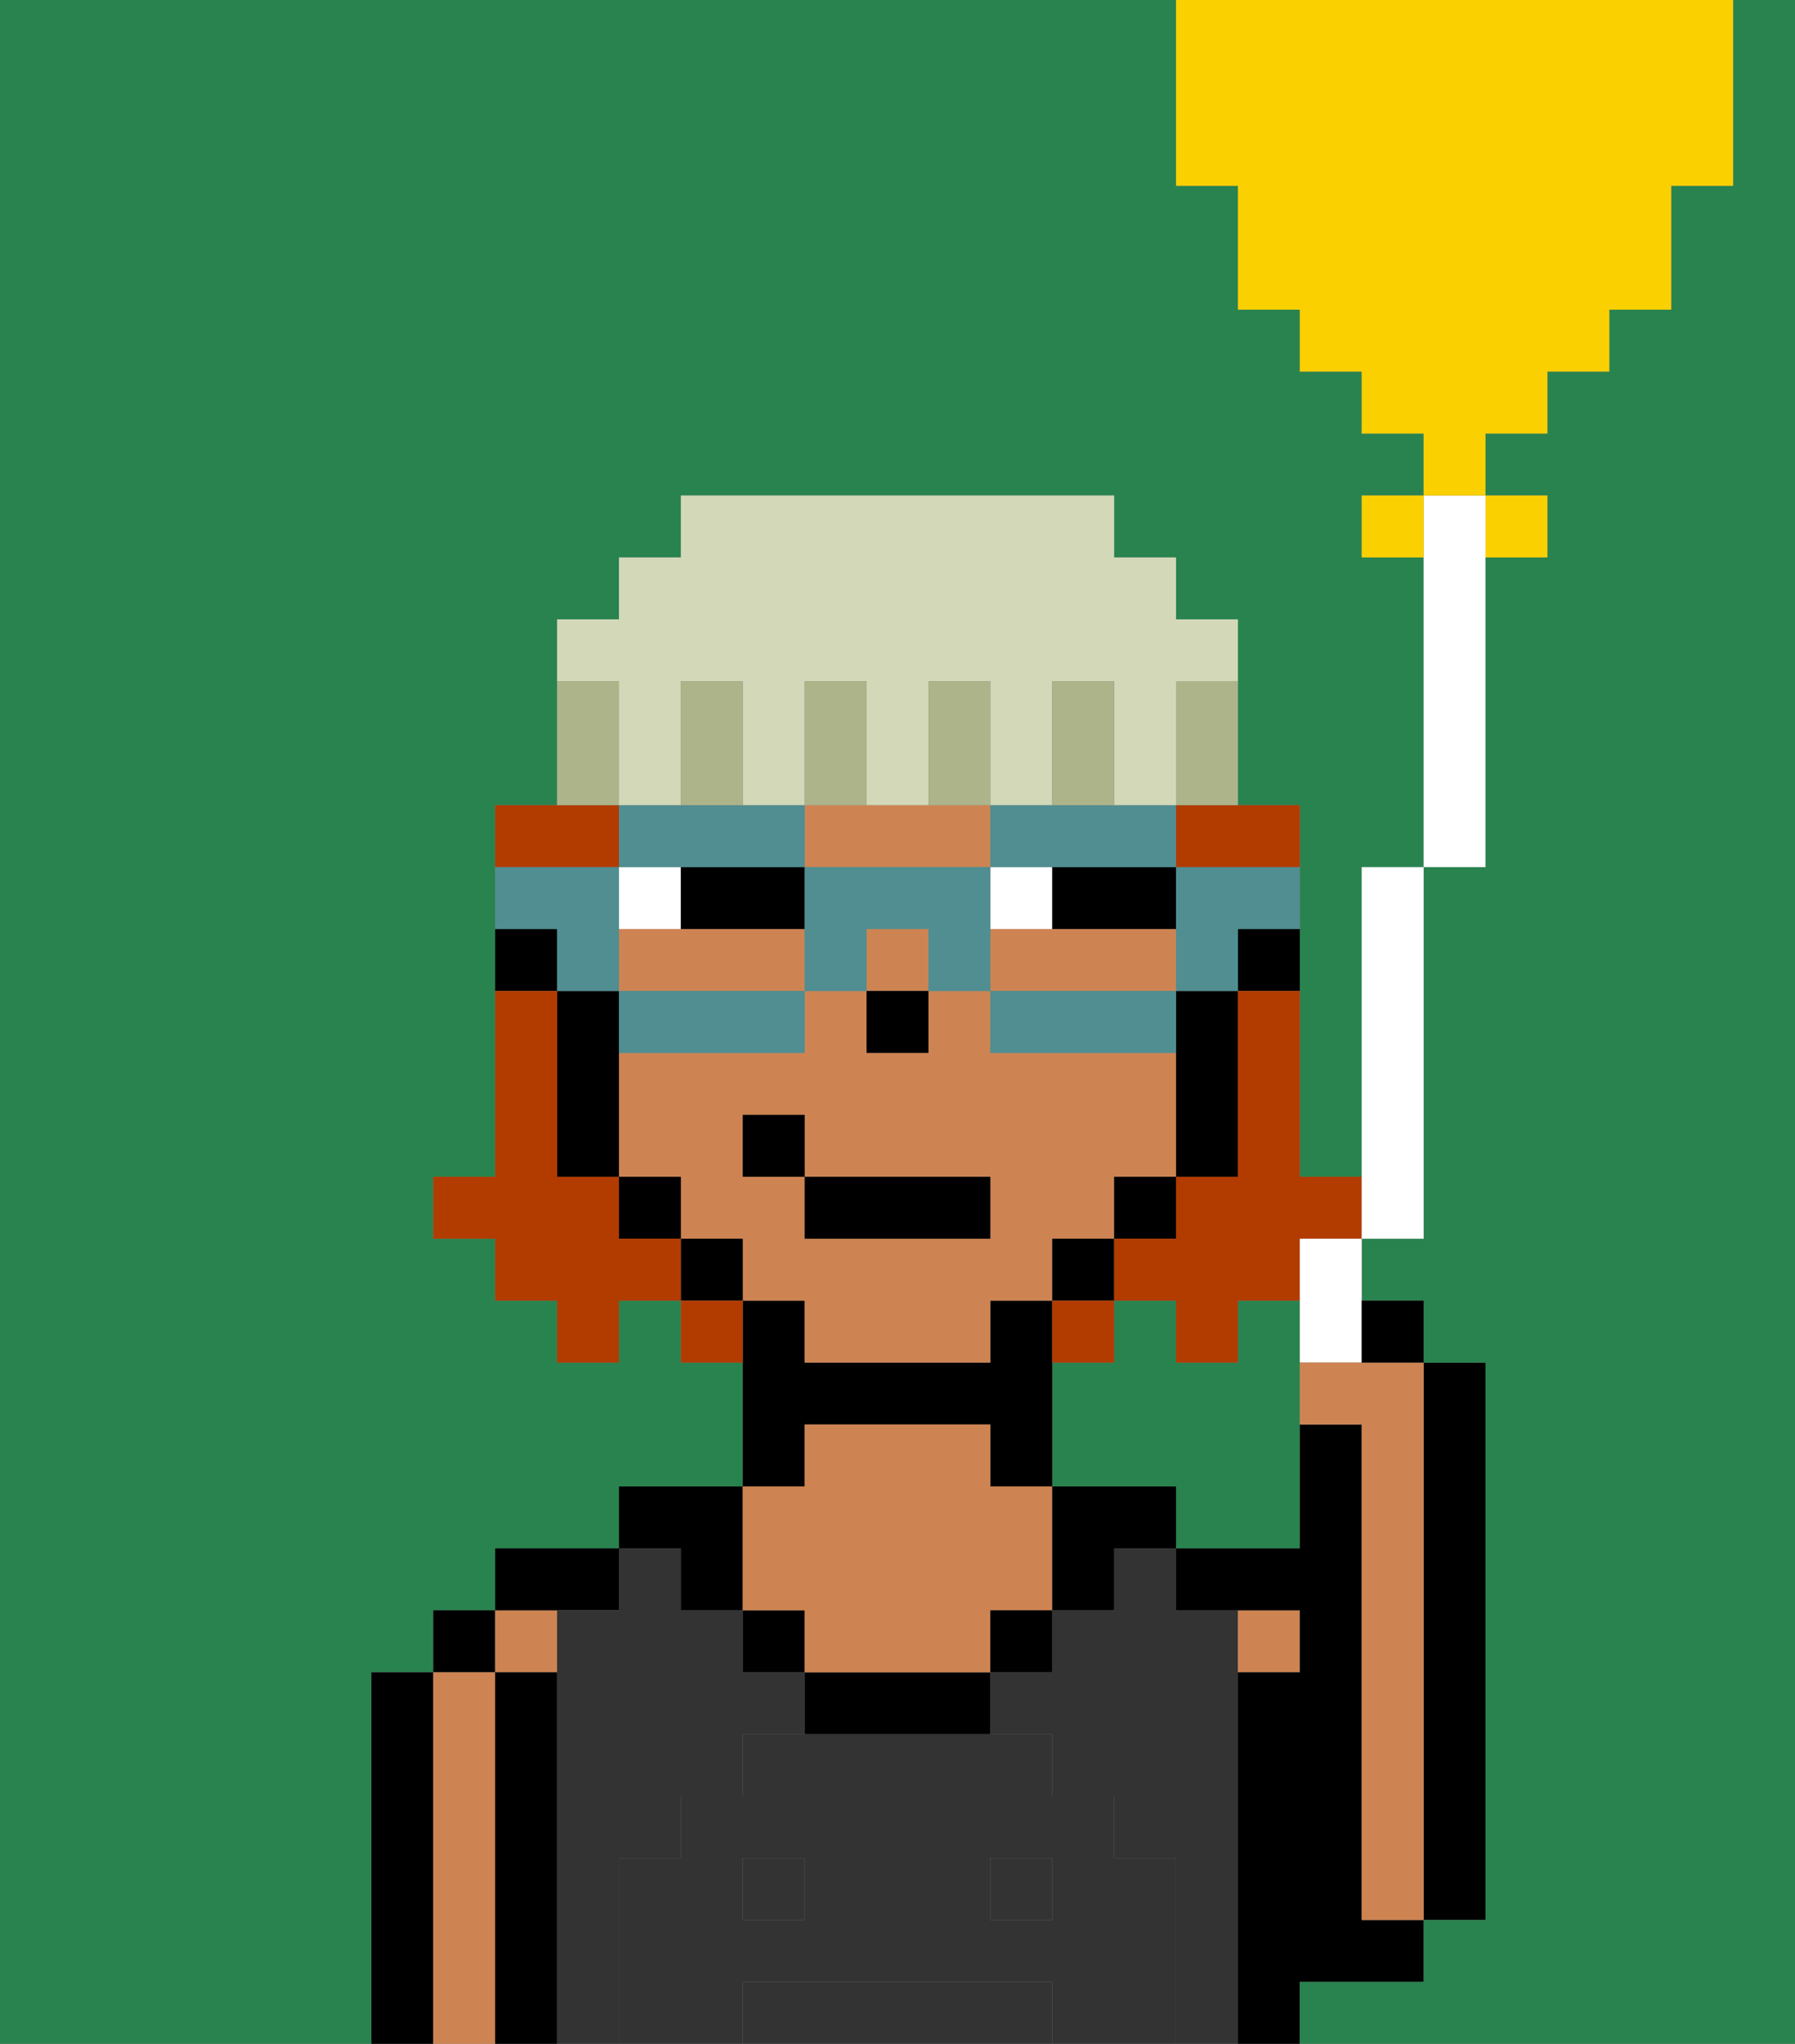 <svg xmlns="http://www.w3.org/2000/svg" viewBox="0 0 29 33"><rect x="0" y="0" width="29" height="33" fill="#808080" stroke="none"/><defs><style>polygon,rect,path{shape-rendering:crispedges;}.ca79-1{fill:#29834f;}.ca79-2{fill:#000000;}.ca79-3{fill:#ce8452;}.ca79-4{fill:#333333;}.ca79-5{fill:#333333;}.ca79-6{fill:#ffffff;}.ca79-7{fill:#b23b00;}.ca79-8{fill:#508e91;}.ca79-9{fill:#adb48a;}.ca79-10{fill:#d2d8b8;}.ca79-11{fill:#fad000;}</style></defs><path class="ca79-1" d="M21,21H20v1H19V21H18v1H17v2h2v1h2V21Z"/><path class="ca79-1" d="M6,32V27H7V26H8V25h2V24h2V22H11V21H10v1H9V21H8V20H7V19H8V13H9V10h1V9h1V8h7V9h1v1h1v3h1v6h1V14h1V9H22V8h1V7H22V6H21V5H20V3H19V0H0V33H6Z"/><path class="ca79-2" d="M7,27H6v6H7V27Z"/><rect class="ca79-2" x="7" y="26" width="1" height="1"/><path class="ca79-3" d="M8,27H7v6H8V27Z"/><rect class="ca79-3" x="8" y="26" width="1" height="1"/><path class="ca79-2" d="M9,27H8v6H9V27Z"/><path class="ca79-2" d="M10,26V25H8v1h2Z"/><path class="ca79-4" d="M20,27V26H19V25H18v1H17v1H16v1h1v1h1v1h1v3h1V27Z"/><rect class="ca79-4" x="16" y="30" width="1" height="1"/><path class="ca79-4" d="M16,32H12v1h5V32Z"/><path class="ca79-4" d="M10,30h1V29h1V28h1V27H12V26H11V25H10v1H9v7h1V30Z"/><rect class="ca79-4" x="12" y="30" width="1" height="1"/><path class="ca79-2" d="M11,26h1V24H10v1h1Z"/><path class="ca79-2" d="M13,23h3v1h1V21H16v1H13V21H12v3h1Z"/><rect class="ca79-2" x="12" y="26" width="1" height="1"/><path class="ca79-2" d="M13,27v1h3V27H13Z"/><path class="ca79-3" d="M13,26v1h3V26h1V24H16V23H13v1H12v2Z"/><rect class="ca79-2" x="16" y="26" width="1" height="1"/><path class="ca79-2" d="M18,24H17v2h1V25h1V24Z"/><path class="ca79-3" d="M21,27V26H20v1Z"/><path class="ca79-2" d="M22,32h1V31H22V23H21v2H19v1h2v1H20v6h1V32Z"/><path class="ca79-2" d="M23,31h1V22H23v9Z"/><path class="ca79-5" d="M19,30H18V29H17V28H12v1H11v1H10v3h2V32h5v1h2V30Zm-6,1H12V30h1Zm4,0H16V30h1Z"/><path class="ca79-2" d="M20,16h1V15H20Z"/><path class="ca79-3" d="M13,16V15H10v1h3Z"/><path class="ca79-3" d="M16,15v1h3V15H16Z"/><path class="ca79-3" d="M18,20V19h1V17H16V16H15v1H14V16H13v1H10v2h1v1h1v1h1v1h3V21h1V20Zm-2,0H13V19H12V18h1v1h3Z"/><path class="ca79-3" d="M14,14h2V13H13v1Z"/><rect class="ca79-3" x="14" y="15" width="1" height="1"/><path class="ca79-2" d="M19,18v1h1V16H19v2Z"/><rect class="ca79-2" x="18" y="19" width="1" height="1"/><rect class="ca79-2" x="17" y="20" width="1" height="1"/><rect class="ca79-2" x="11" y="20" width="1" height="1"/><rect class="ca79-2" x="10" y="19" width="1" height="1"/><path class="ca79-2" d="M10,16H9v3h1V16Z"/><path class="ca79-2" d="M9,15H8v1H9Z"/><rect class="ca79-2" x="14" y="16" width="1" height="1"/><path class="ca79-6" d="M11,14H10v1h1Z"/><rect class="ca79-6" x="16" y="14" width="1" height="1"/><path class="ca79-2" d="M12,14H11v1h2V14Z"/><path class="ca79-2" d="M17,15h2V14H17Z"/><rect class="ca79-2" x="13" y="19" width="3" height="1"/><rect class="ca79-2" x="12" y="18" width="1" height="1"/><path class="ca79-7" d="M20,17v2H19v1H18v1h1v1h1V21h1V20h1V19H21V16H20Z"/><path class="ca79-7" d="M19,14h2V13H19Z"/><path class="ca79-7" d="M10,13H8v1h2Z"/><path class="ca79-7" d="M10,20V19H9V16H8v3H7v1H8v1H9v1h1V21h1V20Z"/><path class="ca79-7" d="M11,21v1h1V21Z"/><path class="ca79-7" d="M18,21H17v1h1Z"/><path class="ca79-8" d="M19,15v1h1V15h1V14H19Z"/><path class="ca79-8" d="M16,16v1h3V16H16Z"/><path class="ca79-8" d="M12,14h1V13H10v1h2Z"/><path class="ca79-8" d="M17,14h2V13H16v1Z"/><path class="ca79-8" d="M16,14H13v2h1V15h1v1h1V14Z"/><path class="ca79-8" d="M11,17h2V16H10v1Z"/><path class="ca79-8" d="M9,16h1V14H8v1H9Z"/><path class="ca79-9" d="M19,12v1h1V11H19Z"/><path class="ca79-10" d="M10,12v1h1V11h1v2h1V11h1v2h1V11h1v2h1V11h1v2h1V11h1V10H19V9H18V8H11V9H10v1H9v1h1Z"/><path class="ca79-9" d="M18,12V11H17v2h1Z"/><path class="ca79-9" d="M16,12V11H15v2h1Z"/><path class="ca79-9" d="M14,12V11H13v2h1Z"/><path class="ca79-9" d="M12,12V11H11v2h1Z"/><path class="ca79-9" d="M10,12V11H9v2h1Z"/><path class="ca79-1" d="M27,3V5H26V6H25V7H24V8h1V9H24v5H23v6H22v1h1v1h1v9H23v1H21v1h8V0H28V3Z"/><path class="ca79-6" d="M24,9V8H23v6h1Z"/><polygon class="ca79-6" points="23 20 23 14 22 14 22 19 22 20 23 20"/><path class="ca79-6" d="M21,21v1h1V20H21Z"/><path class="ca79-11" d="M22,8V9h1V8Z"/><rect class="ca79-11" x="24" y="8" width="1" height="1"/><path class="ca79-11" d="M20,3V5h1V6h1V7h1V8h1V7h1V6h1V5h1V3h1V0H19V3Z"/><path class="ca79-3" d="M21,22v1h1v8h1V22H21Z"/><path class="ca79-2" d="M23,22V21H22v1Z"/></svg>
